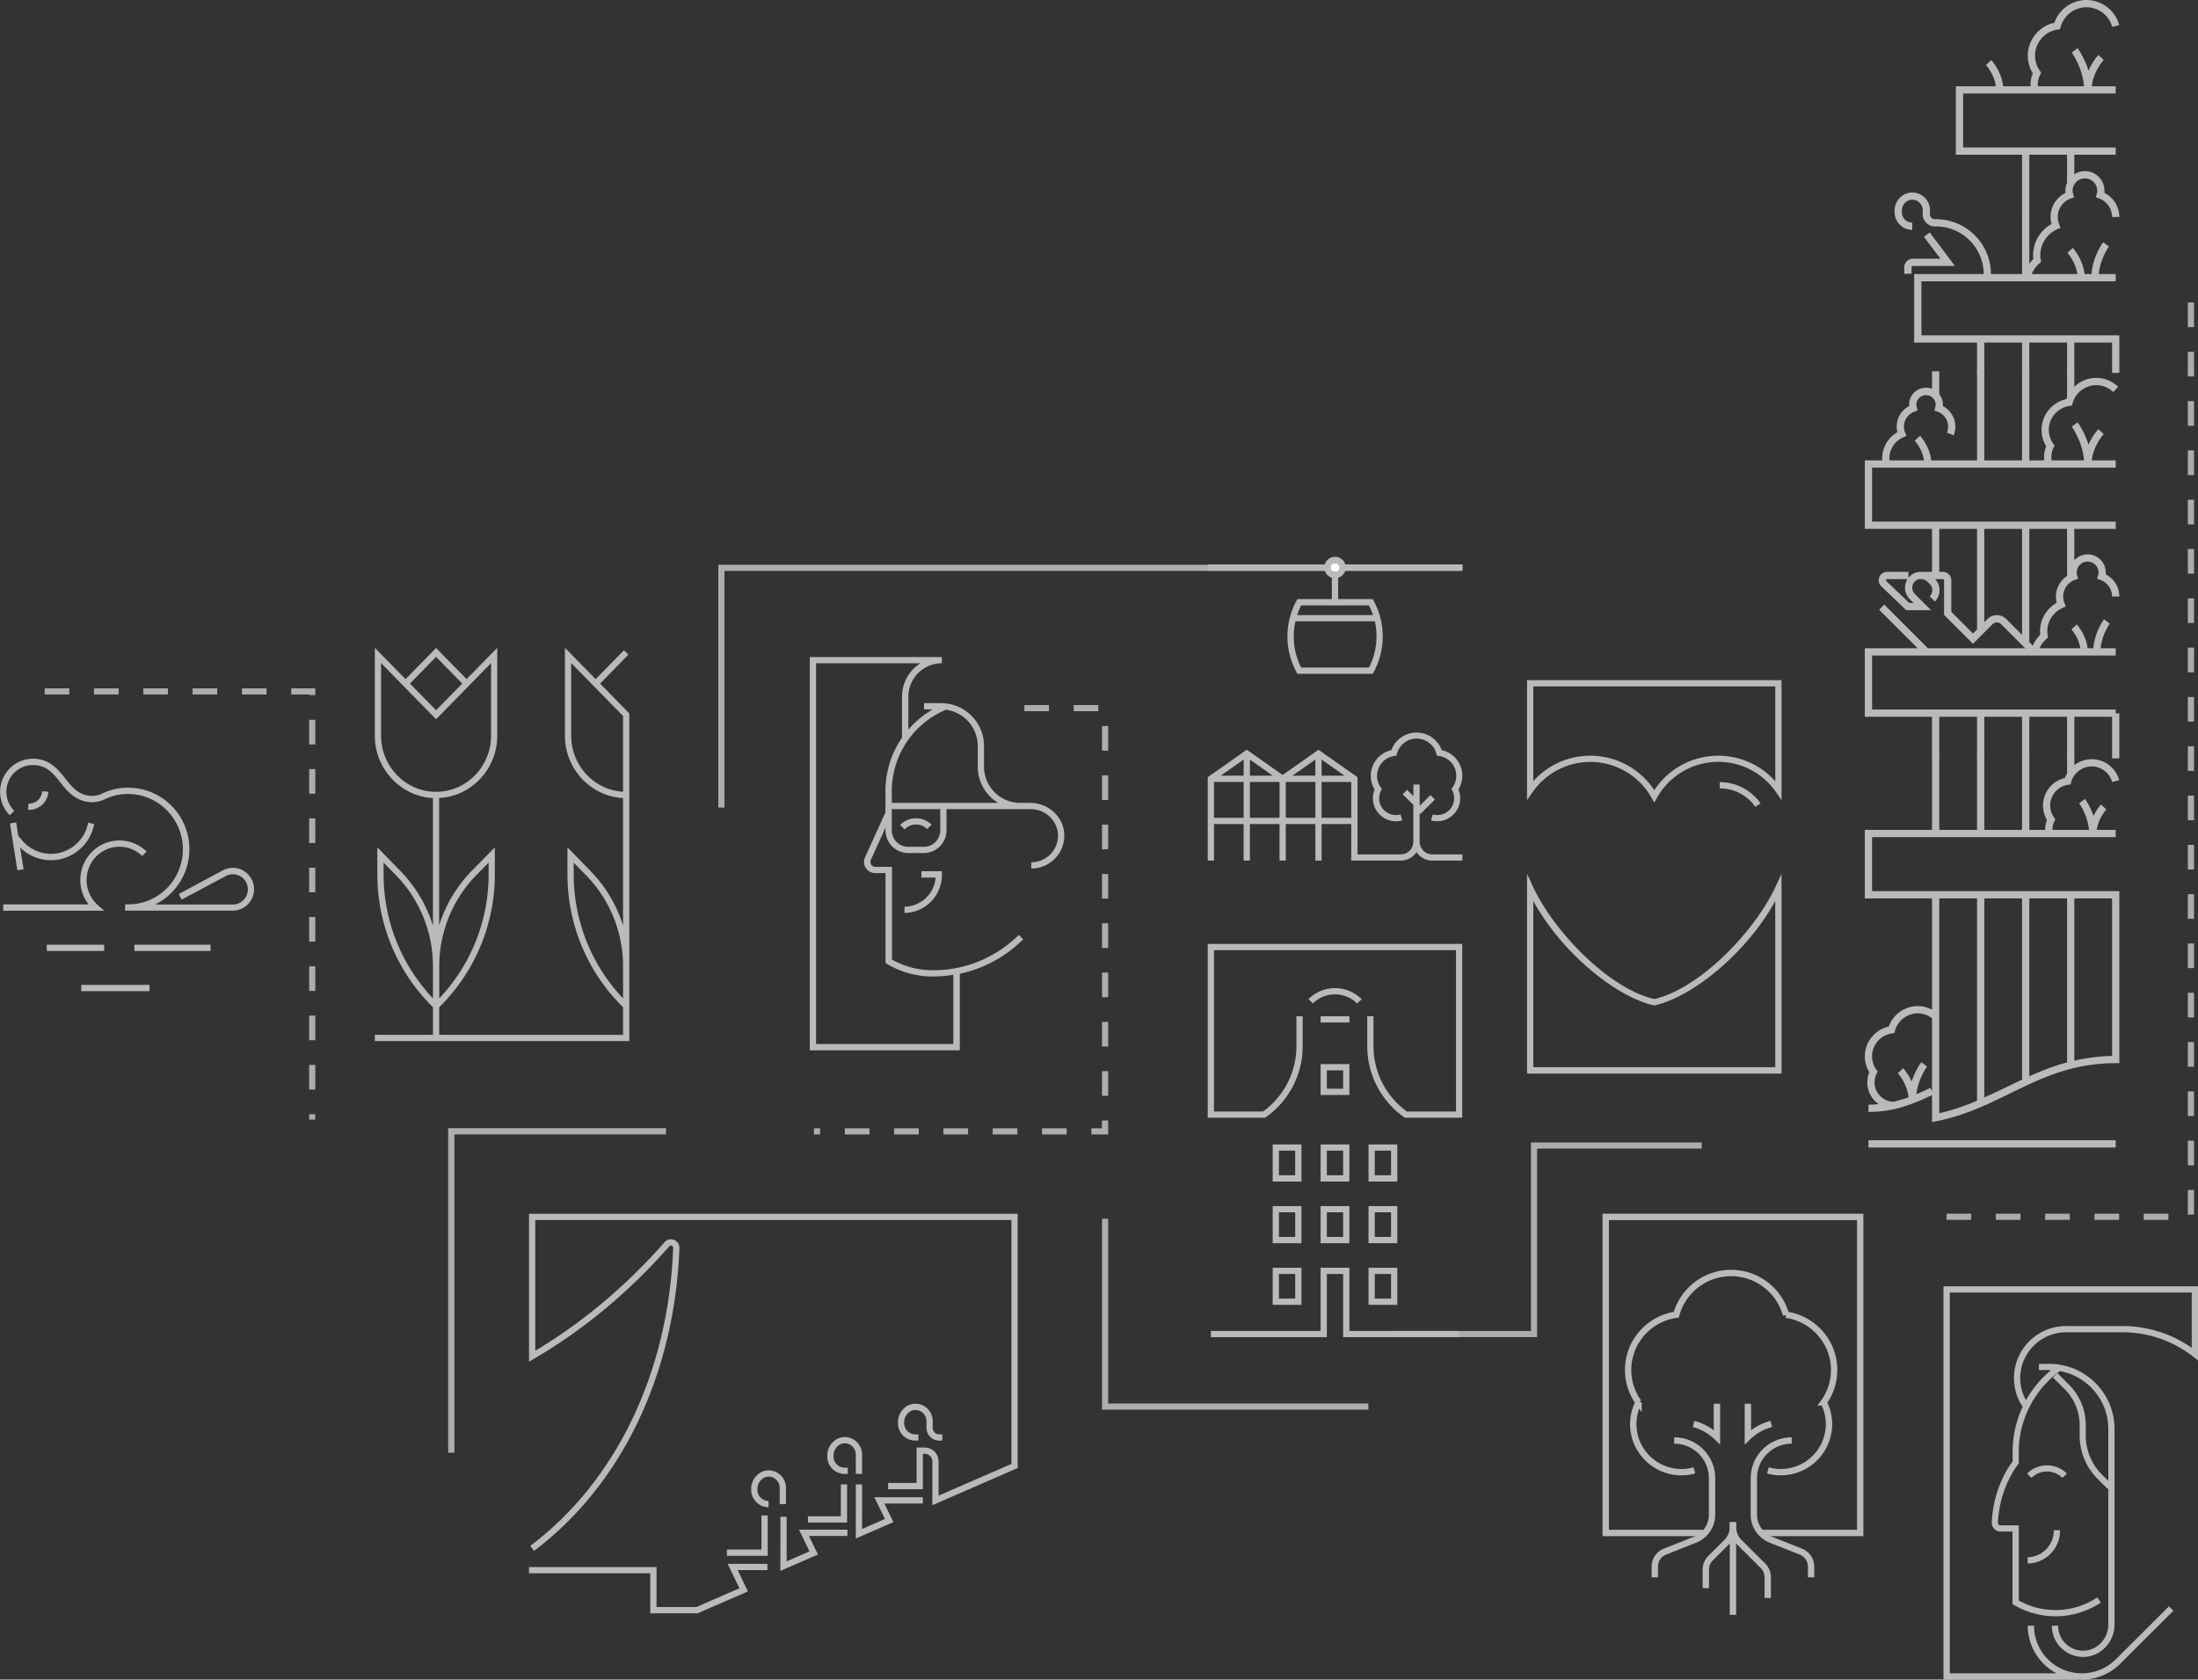 <svg xmlns="http://www.w3.org/2000/svg" width="475" height="363" viewBox="0 0 475 363">
  <rect x="0" y="0" width="475" height="363" fill="#333333" stroke="none"/>
  <g fill="none" fill-rule="evenodd">
    <polyline stroke="#AEACAC" stroke-linecap="square" stroke-width="1.332" points="155.897 122.726 315.325 122.726 315.325 173.86" transform="matrix(-1 0 0 1 471.221 0)"/>
    <polyline stroke="#AEACAC" stroke-width="1.332" points="367.756 288.308 337.1 288.308 337.098 247.571 300.855 247.571" transform="matrix(-1 0 0 1 668.611 0)"/>
    <path stroke="#AEACAC" stroke-dasharray="5.328" stroke-width="1.332" d="M9.655 149.44h57.818v92.536m353.182 21h52.818V64.045"/>
    <polyline stroke="#AEACAC" stroke-width="1.35" points="85.99 302.427 155.459 302.427 155.459 256.032" transform="scale(1 -1) rotate(90 399.954 0)"/>
    <polyline stroke="#AEACAC" stroke-width="1.332" points="295.712 263.404 295.712 304 238.816 304" transform="matrix(-1 0 0 1 534.527 0)"/>
    <g fill="#BBB9B9" fill-rule="nonzero" transform="translate(.024 163.978)">
      <rect width="12.401" height="1.358" x="10.086" y="40.19"/>
      <rect width="16.457" height="1.358" x="29.019" y="40.19"/>
      <rect width="14.76" height="1.358" x="17.532" y="48.879"/>
      <path d="M53.543 24.942a4.534 4.534 0 0 0-3.245-1.358c-.752 0-1.493.184-2.157.539l-9.547 5.123.634 1.2 9.566-5.101a3.21 3.21 0 0 1 1.513-.38 3.2 3.2 0 0 1 2.286.955 3.29 3.29 0 0 1 .706 3.557 3.26 3.26 0 0 1-2.988 2.032H33.498c5.524-2.722 8.452-8.913 7.067-14.939-1.385-6.025-6.718-10.297-12.87-10.306a12.51 12.51 0 0 0-5.4 1.158c-.7.361-1.467.572-2.252.62-2.953 0-4.407-1.81-5.946-3.756C12.494 2.263 10.68 0 7.047 0a7.113 7.113 0 0 0-6.52 4.453 7.18 7.18 0 0 0 1.57 7.767l.95-.964a5.816 5.816 0 0 1-1.272-6.287 5.762 5.762 0 0 1 5.274-3.611c2.984 0 4.447 1.833 5.982 3.779 1.535 1.946 3.394 4.263 7 4.263a6.844 6.844 0 0 0 2.777-.724 11.202 11.202 0 0 1 4.898-1.054c4.78.039 9.073 2.955 10.893 7.4a11.996 11.996 0 0 1-2.557 12.966 11.672 11.672 0 0 1-8.323 3.49h-.71v1.357H50.31a4.61 4.61 0 0 0 4.217-2.87 4.653 4.653 0 0 0-.985-5.023z"/>
      <path d="M.67 32.844h21.813l-1.35-1.19a7.27 7.27 0 0 1-.468-10.423 7.063 7.063 0 0 1 4.984-2.205 7.06 7.06 0 0 1 5.067 2.006l.937-.978a8.407 8.407 0 0 0-6.033-2.384 8.41 8.41 0 0 0-5.932 2.624 8.634 8.634 0 0 0-.563 11.193H.67v1.357zm3.807-15.551l-.45-.547-.09.068-.459-3.042-1.35.213 1.598 10.124 1.35-.212-.752-4.707a9.472 9.472 0 0 0 6.667 2.747c4.316-.018 8.083-2.944 9.192-7.137l.175-.652-1.305-.353-.171.656a8.209 8.209 0 0 1-3.84 5.01 8.033 8.033 0 0 1-6.19.81 8.21 8.21 0 0 1-4.375-2.978zm5.951-10.16l-1.35-.086A2.81 2.81 0 0 1 6.12 9.694l-.08 1.358h.238a4.173 4.173 0 0 0 4.15-3.92z"/>
    </g>
    <path fill="#BBB9B9" fill-rule="nonzero" d="M136 208.944v-54.75l-6.311-6.459 6.117-6.255-.965-.945-6.117 6.238-6.64-6.773v18.992c0 7.196 5.576 13.11 12.564 13.492v27.547a29.368 29.368 0 0 0-7.214-11.968l-4.805-4.929v5.653a40.256 40.256 0 0 0 12.019 28.9v5.964H94.917v-5.964a40.248 40.248 0 0 0 12.019-28.9v-5.653l-4.82 4.907a29.336 29.336 0 0 0-7.213 11.967v-27.546c6.983-.36 12.56-6.26 12.56-13.492V140l-6.627 6.773-6.595-6.733-6.6 6.747L81 140v18.992c0 7.196 5.577 13.11 12.564 13.492v27.547a29.368 29.368 0 0 0-7.213-11.968l-4.806-4.929v5.653a40.248 40.248 0 0 0 12.02 28.9v5.964H81V225h55v-16.056zm-1.352-37.831c-6.244-.36-11.212-5.658-11.212-12.143v-15.66l11.212 11.432v16.37zm-31.558 17.872l2.502-2.545v2.347a38.91 38.91 0 0 1-10.666 26.984v-6.858a28.15 28.15 0 0 1 8.164-19.928zm-8.85-47.015l5.654 5.765-5.653 5.757-5.654-5.757 5.654-5.765zm-11.888 17.022V143.31l11.889 12.143 11.883-12.143v15.682c0 6.692-5.333 12.143-11.883 12.143-6.55 0-11.889-5.45-11.889-12.143zm.546 29.795v-2.347l2.502 2.55a28.136 28.136 0 0 1 8.164 19.918v6.859a38.923 38.923 0 0 1-10.666-26.98zm51.75 26.984a38.923 38.923 0 0 1-10.667-26.984v-2.347l2.502 2.55a28.15 28.15 0 0 1 8.165 19.927v6.854z"/>
    <g transform="translate(261 101)">
      <g fill="#BBB9B9" fill-rule="nonzero" transform="translate(0 19.34)">
        <path d="M29.737 1.65A2.32 2.32 0 0 0 27.513 0a2.32 2.32 0 0 0-2.223 1.65H0V3h25.28a2.33 2.33 0 0 0 1.536 1.52v4.614H19.37l-.19.355a16.213 16.213 0 0 0 0 15.444l.19.355h16.293l.194-.355a16.213 16.213 0 0 0 0-15.444l-.194-.355h-7.476V4.519A2.33 2.33 0 0 0 29.728 3h25.348V1.65h-25.34zm5.1 22.289H20.19a14.831 14.831 0 0 1-1.228-9.998h17.154c.755 3.38.303 6.915-1.277 9.998zm.868-11.347H19.322c.236-.718.525-1.417.867-2.091h14.649c.341.674.63 1.373.867 2.091zm-9.156-10.28a.969.969 0 0 1 .962-.963.968.968 0 0 1 .966.962.934.934 0 0 1-.289.68.954.954 0 0 1-1.332 0 .943.943 0 0 1-.307-.68zm19.245 59.27V55.38l.18.175 3.116-3.103-.957-.953-2.339 2.33v-4.61H44.44v2.5l-1.354-1.35-.957.954 2.306 2.298v7.965a2.735 2.735 0 0 1-2.73 2.726h-9.337V47.63l-8.442-5.936-7.742 5.46-7.751-5.46L0 47.63v18.03h1.354v-7.902h6.402v7.902H9.11v-7.902h6.402v7.902h1.354v-7.902h6.388v7.902h1.354v-7.902h6.406v7.902h10.69a4.099 4.099 0 0 0 3.418-1.84 4.099 4.099 0 0 0 3.413 1.84h6.491v-1.35h-6.491a2.744 2.744 0 0 1-2.74-2.73zM7.76 47.307H2.794l4.966-3.49v3.49zm1.355-3.48l4.934 3.48H9.115v-3.48zm14.139 3.48h-4.966l4.966-3.485v3.485zm1.354-3.485l4.966 3.485h-4.966v-3.485zM1.354 56.41v-7.754H7.76v7.754H1.354zm7.76 0v-7.754h6.402v7.754H9.115zm7.752 0v-7.754h6.392v7.754h-6.392zm7.742 0v-7.754h6.406v7.754h-6.406z"/>
        <path d="M52.638 42.684a5.808 5.808 0 0 0-2.081-.9c-1.021-2.823-4.05-4.39-6.957-3.597a5.797 5.797 0 0 0-3.918 3.597 5.696 5.696 0 0 0-3.998 3.329 5.661 5.661 0 0 0 .386 5.176 4.958 4.958 0 0 0 .46 4.663 4.998 4.998 0 0 0 4.145 2.213c.458 0 .914-.063 1.354-.188l-.365-1.296a3.642 3.642 0 0 1-3.803-1.194 3.61 3.61 0 0 1-.414-3.95l.19-.365-.24-.333a4.317 4.317 0 0 1-.451-4.215 4.345 4.345 0 0 1 3.377-2.58l.451-.063.118-.45a4.42 4.42 0 0 1 6.447-2.66 4.396 4.396 0 0 1 2.067 2.66l.117.45.452.063a4.32 4.32 0 0 1 1.914.764A4.32 4.32 0 0 1 52.9 49.84l-.24.333.186.364a3.614 3.614 0 0 1-.42 3.946 3.647 3.647 0 0 1-3.797 1.2l-.365 1.299a5.005 5.005 0 0 0 5.054-1.523 4.96 4.96 0 0 0 .855-5.192 5.671 5.671 0 0 0-1.535-7.582z"/>
      </g>
      <path fill="#FFF" d="M26.55 21.65a.969.969 0 0 1 .96-.962.968.968 0 0 1 .967.962.934.934 0 0 1-.289.68.954.954 0 0 1-1.332 0 .943.943 0 0 1-.307-.68z"/>
    </g>
    <g transform="matrix(-1 0 0 1 458 0)">
      <path fill="#BBB9B9" d="M18.584 55.99c.033-.273.05-.55.05-.832a7.714 7.714 0 0 0-3.964-6.737 5.84 5.84 0 0 0-3.04-6.74c.022-.16.03-.316.03-.47 0-.607-.134-1.181-.365-1.704v-6.072h8.16v23.57a7.785 7.785 0 0 0-.871-1.014zM1.568 74.039h8.16v6.554h1.567v-6.554h8.16v6.554h1.567v-6.554h8.16v6.554h1.568v-6.554h13.586V59.233h-15.02c.013-5.679 4.635-10.295 10.318-10.295h.226a2.631 2.631 0 0 0 2.628-2.627v-.884c0-.633.27-1.241.74-1.668a2.217 2.217 0 0 1 1.74-.575C46.106 43.291 47 44.335 47 45.56v.3a2.257 2.257 0 0 1-2.255 2.255v1.57a3.827 3.827 0 0 0 3.822-3.825v-.3c0-2.025-1.515-3.754-3.45-3.938a3.877 3.877 0 0 0-2.944.977 3.829 3.829 0 0 0-1.252 2.83v.883c0 .583-.477 1.058-1.061 1.058h-.226c-6.548 0-11.872 5.32-11.886 11.864h-6.726V33.435h14.302V18.64H26.69c.326-2.591 2.11-4.571 2.13-4.593l-1.15-1.07c-.098.107-2.228 2.463-2.55 5.663h-5.963c.005-.116.034-.229.034-.345a6.28 6.28 0 0 0-.495-2.456 7.19 7.19 0 0 0 1.088-3.817c0-3.418-2.431-6.381-5.735-7.092A7.366 7.366 0 0 0 7.112 0 7.364 7.364 0 0 0 .027 5.41l1.514.415a5.791 5.791 0 0 1 5.57-4.256 5.792 5.792 0 0 1 5.574 4.256l.136.496.51.074c2.784.396 4.885 2.815 4.885 5.626a5.64 5.64 0 0 1-1.057 3.294l-.276.388.217.424c.346.678.523 1.409.523 2.167 0 .116-.027.23-.035.345H7.643c.287-4.023 2.616-7.252 2.643-7.286l-1.259-.938c-.085.115-1.499 2.038-2.357 4.847-.873-1.997-2.064-3.293-2.143-3.377l-1.15 1.07c.027.026 2.239 2.486 2.575 5.684H.784v1.57h32.973v11.657H.784v1.57h8.943v4.235a4.186 4.186 0 0 0-2.291-.686 4.23 4.23 0 0 0-4.225 4.226c0 .154.01.31.031.47A5.84 5.84 0 0 0 0 46.898h1.568a4.268 4.268 0 0 1 2.836-4.01l.692-.245-.2-.709a2.603 2.603 0 0 1-.118-.724 2.66 2.66 0 0 1 2.658-2.656 2.66 2.66 0 0 1 2.657 2.656c0 .22-.037.449-.116.72l-.208.71.699.247a4.268 4.268 0 0 1 2.836 4.011c0 .558-.11 1.104-.321 1.621l-.29.709.7.307a6.147 6.147 0 0 1 3.674 5.622c0 .344-.037.679-.092 1.007l-.072.436.337.288a6.215 6.215 0 0 1 1.698 2.344H9.091c.326-2.59 2.11-4.57 2.13-4.592l-1.15-1.069c-.099.107-2.228 2.462-2.55 5.661H6.008c-.277-3.811-2.41-6.758-2.509-6.891l-1.258.938c.022.028 1.917 2.657 2.198 5.953H.784v1.57h41.984v11.666H0v8.123h1.568v-6.554z"/>
      <path fill="#BBB9B9" d="M46.476 59.172v-1.4a1.867 1.867 0 0 0-1.864-1.865H38.67l3.552-4.726-1.251-.943-5.444 7.238h9.084c.164 0 .297.132.297.295v1.401h1.567zM38.91 123.59h-.782a1.82 1.82 0 0 0-1.817 1.819v6.828l-4.684 4.683-.878-.877v-21.74h8.16v9.287zm-14.456 10.19l-3.432 3.433v-22.91h8.16v20.173l-.696-.696a2.853 2.853 0 0 0-4.032 0zm-7.361 3.406c.026-.24.042-.484.042-.733a7.102 7.102 0 0 0-3.605-6.178c.116-.441.173-.895.173-1.353 0-1.894-1.027-3.594-2.604-4.56h.196v-10.059h8.16v24.477l-.762.762a7.19 7.19 0 0 0-1.6-2.356zm28.206-7.7a3.469 3.469 0 0 0 .47-4.327h4.413c.138 0 .202.083.232.155.029.07.042.174-.044.259l-4.968 4.745h-.935l.832-.833zM55 114.302V99.499h-3.778c.01-.137.035-.27.035-.41a6.57 6.57 0 0 0-3.288-5.688 5.007 5.007 0 0 0-2.55-5.64 3.66 3.66 0 0 0-3.64-3.974c-.46 0-.896.096-1.302.251v-3.784H38.91v4.95a3.624 3.624 0 0 0-.788 2.241c0 .105.004.21.015.317a5.008 5.008 0 0 0-2.697 4.433c0 .653.125 1.292.376 1.9l1.45-.598a3.422 3.422 0 0 1-.259-1.302c0-1.444.917-2.743 2.284-3.229l.696-.247-.206-.71a2.054 2.054 0 0 1-.092-.564 2.09 2.09 0 0 1 4.179 0c0 .167-.031.348-.092.572l-.198.704.69.245a3.438 3.438 0 0 1 2.28 3.229c0 .448-.087.886-.258 1.302l-.293.709.703.308a5.004 5.004 0 0 1 2.99 4.575c0 .14-.025.274-.037.41H42.22c.32-2.406 1.975-4.242 1.995-4.262l-1.15-1.069c-.093.1-2.097 2.316-2.415 5.331h-9.902V80.254h-1.567v19.245h-8.16V80.254h-1.567v19.245H16.2c.033-.256.058-.514.058-.773a5.89 5.89 0 0 0-.455-2.277 6.735 6.735 0 0 0 1.006-3.551c0-3.192-2.263-5.96-5.342-6.637-.049-.135-.118-.258-.173-.389v-5.618H9.728v3.329a6.88 6.88 0 0 0-4.746-1.91c-1.766 0-3.45.683-4.741 1.922l1.086 1.132a5.267 5.267 0 0 1 3.655-1.484 5.322 5.322 0 0 1 5.122 3.912l.136.497.51.073c2.56.365 4.494 2.588 4.494 5.173a5.194 5.194 0 0 1-.975 3.028l-.275.387.216.424a4.348 4.348 0 0 1 .412 2.762h-6.98c.287-4.024 2.617-7.256 2.644-7.29l-1.259-.938c-.085.115-1.5 2.038-2.357 4.846-.874-1.997-2.064-3.293-2.143-3.377l-1.15 1.07c.027.025 2.241 2.488 2.576 5.689H.783v1.57h52.651v11.664H.783v1.57h8.945v6.782a3.9 3.9 0 0 0-2.877-1.276 3.928 3.928 0 0 0-3.922 3.923c0 .127.007.256.022.389A5.396 5.396 0 0 0 0 128.922h1.567a3.826 3.826 0 0 1 2.542-3.595l.696-.248-.206-.707a2.3 2.3 0 0 1-.103-.64 2.358 2.358 0 0 1 2.355-2.354 2.358 2.358 0 0 1 2.356 2.354c0 .192-.033.395-.103.64l-.206.707.696.248a3.826 3.826 0 0 1 2.541 3.595c0 .498-.098.986-.289 1.45l-.289.709.7.308a5.54 5.54 0 0 1 3.31 5.064c0 .311-.035.613-.083.909l-.07.435.335.287a5.598 5.598 0 0 1 1.49 2.018H8.435c.32-2.302 1.902-4.054 1.92-4.073l-1.15-1.07c-.09.097-2.022 2.233-2.34 5.143H5.613c-.273-3.465-2.207-6.138-2.297-6.259l-1.256.938c.018.027 1.708 2.358 1.984 5.321H.784v1.57h52.649v11.665H.783v.84H0v9.73h1.567v-9h8.16v9h1.568v-9h8.16v9h1.567v-9h8.16v9h1.567v-9h8.16v9h1.568v-9H55v-14.805H43.584l8.332-8.33-1.108-1.11-9.441 9.44H20.35l5.212-5.212c.486-.486 1.33-.486 1.817 0l4.248 4.25 6.252-6.253v-7.478a.25.25 0 0 1 .249-.25h1.688a3.445 3.445 0 0 0-.961 2.387c0 .928.361 1.8 1.018 2.456l1.107-1.11a1.896 1.896 0 0 1-.558-1.346c0-.509.2-.986.558-1.346l.41-.41c.709-.71 1.799-.85 2.534-.332a1.908 1.908 0 0 1 .267 2.918l-3.51 3.512h5.351l5.435-5.193a1.81 1.81 0 0 0 .396-1.981 1.814 1.814 0 0 0-1.68-1.124h-4.606v1.297a3.499 3.499 0 0 0-.75-.712c-.705-.497-1.57-.659-2.415-.54v-.045h-1.935v-9.287H55z"/>
      <path fill="#BBB9B9" d="M43.559 219.01a5.11 5.11 0 0 1 4.916 3.754l.136.497.51.073c2.458.35 4.312 2.484 4.312 4.964a4.984 4.984 0 0 1-.935 2.906l-.276.389.217.424a4.13 4.13 0 0 1 .462 1.905c0 2.285-1.834 4.14-4.104 4.197a28.08 28.08 0 0 1-3.233-.969c.24-2.915 2.28-5.183 2.302-5.207l-1.149-1.07c-.067.074-1.07 1.163-1.85 2.856-.777-2.421-1.985-4.064-2.06-4.164l-1.258.937c.022.028 1.914 2.64 2.316 5.983a61.605 61.605 0 0 1-3.033-1.367l-.355.739v-15.784a5.061 5.061 0 0 1 3.082-1.064zm-4.65 21.575c-2.915-.645-5.596-1.608-8.16-2.693v-43.727h8.16v46.42zm-17.887-7.253v-39.167h8.16v43.033a171.29 171.29 0 0 1-4.837-2.274 258.493 258.493 0 0 0-3.323-1.592zM1.567 194.165h8.16v35.079c-2.519-.579-5.2-.97-8.16-1.026v-34.053zm17.888 0v38.44c-2.566-1.154-5.245-2.208-8.16-2.995v-35.445h8.16zm21.022-30.605H38.91v15.801h-8.16v-15.8h-1.568v15.8h-8.16v-15.8h-1.567v15.8h-3.45c0-.047.014-.093.014-.141a5.25 5.25 0 0 0-.393-2c.576-.95.878-2.027.878-3.143 0-2.844-2.002-5.312-4.736-5.936a6.135 6.135 0 0 0-.473-.988v-3.593H9.728v1.817a6.14 6.14 0 0 0-3.754-1.299 6.18 6.18 0 0 0-5.948 4.54l1.515.415a4.605 4.605 0 0 1 4.433-3.385 4.607 4.607 0 0 1 4.432 3.386l.138.495.508.073a4.542 4.542 0 0 1 3.885 4.475c0 .942-.291 1.847-.843 2.618l-.275.388.216.425a3.725 3.725 0 0 1 .412 1.853H6.56c.28-3.182 2.107-5.721 2.128-5.748l-1.259-.937c-.068.09-1.127 1.532-1.843 3.67-.704-1.472-1.569-2.412-1.63-2.478l-1.148 1.071c.02.02 1.738 1.913 2.06 4.422H.785v1.57h52.649v11.665H0v37.183h.783c9.436 0 15.963 3.184 22.873 6.556 4.847 2.364 9.857 4.808 15.885 5.985l.935.182v-5.819c4.706 2.243 8.689 3.632 13.74 3.632v-1.57c-.76 0-1.49-.044-2.207-.11a5.763 5.763 0 0 0 2.458-4.713c0-.761-.147-1.498-.436-2.195a6.527 6.527 0 0 0 .968-3.429c0-3.087-2.187-5.766-5.161-6.427a6.688 6.688 0 0 0-6.28-4.431 6.637 6.637 0 0 0-3.082.781v-24.056H55v-14.804H40.477v-15.8z"/>
      <polygon fill="#BBB9B9" points=".784 248 54.216 248 54.216 246.431 .784 246.431"/>
    </g>
    <g fill="#BBB9B9" fill-rule="nonzero" transform="translate(261 204)">
      <path d="M0 0v37.57h12.398l.175-.125a18.772 18.772 0 0 0 7.944-15.323v-6.485h-1.353v6.485a17.423 17.423 0 0 1-7.213 14.1H1.352V1.349h52.296v34.873H43.035a17.423 17.423 0 0 1-7.213-14.1v-6.485H34.47v6.485a18.772 18.772 0 0 0 7.957 15.323l.175.126H55V0H0z"/>
      <rect width="6.221" height="1.349" x="24.389" y="15.637"/>
      <path d="M30.61 25.981h-6.22v6.67h6.22v-6.67zm-1.352 5.32h-3.516v-3.97h3.516v3.97zm11.708 12.04h-6.221v8.019h6.221v-8.02zm-1.352 6.67h-3.517v-5.32h3.517v5.32zm-4.869 14.674h6.221v-8.018h-6.221v8.018zm1.352-6.67h3.517v5.321h-3.517v-5.32zm-1.352 19.992h6.221v-8.02h-6.221v8.02zm1.352-6.67h3.517v5.32h-3.517v-5.32zm-3.818-58.461l.031.036.451-.517.532-.4-.063-.073a8.129 8.129 0 0 0-11.464 0l.955.954a6.774 6.774 0 0 1 9.553 0h.005zM20.255 43.341h-6.221v8.019h6.221v-8.02zm-1.352 6.67h-3.517v-5.32h3.517v5.32zm-4.869 14.674h6.221v-8.018h-6.221v8.018zm1.352-6.67h3.517v5.321h-3.517v-5.32zm-1.352 19.992h6.221v-8.02h-6.221v8.02zm1.352-6.67h3.517v5.32h-3.517v-5.32zM30.61 43.341h-6.22v8.019h6.22v-8.02zm-1.352 6.67h-3.516v-5.32h3.516v5.32zM24.39 64.685h6.22v-8.018h-6.22v8.018zm1.352-6.67h3.516v5.321h-3.516v-5.32z"/>
      <polygon points="30.611 69.988 24.389 69.988 24.389 83.651 .676 83.651 .676 85 25.742 85 25.742 71.337 29.258 71.337 29.258 85 54.324 85 54.324 83.651 30.611 83.651"/>
    </g>
    <path stroke="#AEACAC" stroke-dasharray="5.328" stroke-width="1.332" d="M221.37 153.048h17.446v91.47h-62.92"/>
    <g fill="#BBB9B9" fill-rule="nonzero" transform="matrix(-1 0 0 1 230 142)">
      <path d="M28.672 36.217l.947.963a3.477 3.477 0 0 1 4.896.054l.969-.945a4.837 4.837 0 0 0-6.812-.072z"/>
      <path d="M26.459 0v1.35c3.987.002 7.222 3.218 7.24 7.195v7.137a20.596 20.596 0 0 0-5.261-4.367h1.875V9.966H26.63c-5.116.003-9.266 4.134-9.278 9.238V23.7c-.002 4.305-3.488 7.8-7.804 7.825h-2.2C3.48 31.531.257 34.441 0 38.156v.45c.005 3.923 3.195 7.1 7.127 7.1v-1.349a5.773 5.773 0 0 1-5.775-5.734v-.377a5.892 5.892 0 0 1 5.996-5.366h18.105v4.601a4.9 4.9 0 0 0 4.9 4.88h3.377a4.9 4.9 0 0 0 4.9-4.88v-.63l3.188 7.025c.106.255.106.541 0 .796a1.05 1.05 0 0 1-.978.675h-3.607v20.04a17.886 17.886 0 0 1-8.786 2.307h-.036A26.153 26.153 0 0 1 9.837 60.05l-.956.958a27.474 27.474 0 0 0 13.7 7.438V85H55V0H26.459zm-7.754 23.715v-4.498a7.913 7.913 0 0 1 6.875-7.825 19.086 19.086 0 0 1 11.698 17.607v2.527H14.286a9.143 9.143 0 0 0 4.419-7.811zM33.73 41.01h-3.376a3.544 3.544 0 0 1-3.548-3.53v-4.605h10.472v4.605a3.544 3.544 0 0 1-3.548 3.53zm19.918 42.64H23.979V68.679c1.48.242 2.977.364 4.477.364h.036a19.28 19.28 0 0 0 9.805-2.698l.334-.198V46.696h2.254a2.4 2.4 0 0 0 2.015-1.095 2.388 2.388 0 0 0 .171-2.282l-4.418-9.737v-4.583a20.38 20.38 0 0 0-3.58-11.558V8.545a8.563 8.563 0 0 0-3.966-7.196h22.54v82.302z"/>
      <path d="M30.877 46.287H26.45v.66a8.197 8.197 0 0 0 2.294 5.852 8.237 8.237 0 0 0 5.77 2.518l.028-1.349a6.873 6.873 0 0 1-6.735-6.296h3.07v-1.385z"/>
    </g>
    <g fill="#BBB9B9" fill-rule="nonzero" transform="matrix(-1 0 0 1 475 278)">
      <path d="M28.334 40.476l.97.931a4.746 4.746 0 0 1 6.69 0l.942-.93a6.101 6.101 0 0 0-8.602 0zm2.84 12.242h-1.352c-.066 3.908 3.056 7.13 6.974 7.196l.027-1.35c-3.178-.059-5.707-2.676-5.649-5.846z"/>
      <path d="M0 0v16.024l1.095-.859a24.73 24.73 0 0 1 15.17-5.226H28.47c5.483 0 9.932 4.425 9.95 9.894a9.781 9.781 0 0 1-1.249 4.79 23.021 23.021 0 0 0-5.41-6.512h2.61v-1.35h-2.204c-7.792-.004-14.116 6.286-14.133 14.06v42.275c0 3.755 2.948 6.898 6.573 7.006h.212c3.657.002 6.652-2.897 6.762-6.543v-.207h-1.353v.162a5.391 5.391 0 0 1-1.693 3.773 5.417 5.417 0 0 1-3.874 1.47c-2.899-.085-5.275-2.626-5.275-5.657V43.683l.122.121 2.132-2.123a13.265 13.265 0 0 0 3.936-9.444v-2.235a10.942 10.942 0 0 1 3.277-7.803l2.493-2.483-.955-.953-2.493 2.483a12.267 12.267 0 0 0-3.638 8.756v2.217a11.944 11.944 0 0 1-3.54 8.509l-1.334 1.29V30.82c.014-6.136 4.413-11.39 10.464-12.498a21.723 21.723 0 0 1 8.89 17.513v2.505l.158.189c.04.05 3.944 4.776 4.341 12.516a.58.58 0 0 1-.149.423.6.6 0 0 1-.45.193h-3.905v16.25a16.335 16.335 0 0 1-16.982-.667L21 68.36a17.681 17.681 0 0 0 18.759.517l.329-.198V53.01h2.678a1.931 1.931 0 0 0 1.803-2.032c-.383-7.399-3.715-12.103-4.508-13.115V35.84a23.06 23.06 0 0 0-2.164-9.8 11.22 11.22 0 0 0 .524-11.54 11.275 11.275 0 0 0-9.95-5.91H16.265a26.123 26.123 0 0 0-14.914 4.705V1.35h52.296v82.302h-23.09a11.72 11.72 0 0 0 2.83-2.087 11.558 11.558 0 0 0 3.404-8.217H35.44a10.223 10.223 0 0 1-3.007 7.264c-4.034 4.027-10.573 4.045-14.63.04L6.272 69.17l-.956.954L16.848 81.61a11.709 11.709 0 0 0 9.197 3.35V85H55V0H0z"/>
    </g>
    <g stroke="#BBB9B9" stroke-width="1.353" transform="translate(115 263)">
      <polyline stroke-linecap="square" points="42.768 72.571 50.235 72.571 50.235 65.201"/>
      <polyline stroke-linecap="square" points="50.172 75.66 43.324 75.66 45.716 80.6 35.607 85 26.205 85 26.205 76.354 0 76.354"/>
      <path d="M104.25 54.28V0H0v30.125C10.83 23.79 20.646 15.58 29.143 5.896c.713-.811 2.048-.272 2.009.808C30.154 33.897 18.635 57.64 0 71.65"/>
      <path d="M54.171 62.07h0v-3.528c0-1.76-1.47-3.178-3.247-3.084-1.612.085-2.917 1.642-2.917 3.26v.262c0 1.707 1.38 3.09 3.082 3.09"/>
      <polyline stroke-linecap="square" points="67.385 58.494 67.385 65.385 60.273 65.385"/>
      <path stroke-linecap="square" d="M82.807 47.675a3.086 3.086 0 0 1-3.083-3.09v-.262c0-1.618 1.305-3.175 2.917-3.26a3.086 3.086 0 0 1 3.248 3.084v1.442c0 1.153.932 2.086 2.08 2.086m-17.349 7.2h0v-3.528c0-1.76-1.47-3.177-3.247-3.084-1.611.086-2.916 1.643-2.916 3.26v.263c0 1.707 1.38 3.09 3.081 3.09"/>
      <polyline stroke-linecap="square" points="83.758 61.273 75.042 61.273 77.151 65.63 70.62 68.473 70.628 58.495"/>
      <polyline stroke-linecap="square" points="67.458 68.273 58.742 68.273 60.851 72.63 54.32 75.473 54.328 65.495"/>
      <path stroke-linecap="square" d="M104 53.942l-16.84 7.331v-8.446c0-1.27-1.028-2.3-2.295-2.3h-1.107v7.658h-6.146"/>
    </g>
    <g fill="#BBB9B9" fill-rule="nonzero" transform="translate(330 147)">
      <path d="M0 0v25.932l1.235-1.768a15.145 15.145 0 0 1 12.438-6.49 15.18 15.18 0 0 1 13.236 7.74l.591 1.053.59-1.052a15.16 15.16 0 0 1 12.501-7.741 15.169 15.169 0 0 1 13.196 6.49L55 25.932V0H0zm53.648 21.835a16.74 16.74 0 0 0-4.292-3.432c-7.573-4.194-17.107-1.848-21.856 5.379a16.533 16.533 0 0 0-13.822-7.457 16.522 16.522 0 0 0-12.326 5.51V1.349h52.296v20.486z"/>
      <path d="M49.347 27.389l1.113-.77a10.733 10.733 0 0 0-8.809-4.582v1.35a9.375 9.375 0 0 1 7.696 4.002zM27.5 68.917c-9.846-2.27-21.693-14.584-26.21-24.285L0 41.848v43.174h55V41.848l-1.29 2.775c-4.517 9.705-16.36 22.023-26.21 24.294zm26.148 14.734H1.352V47.726c6.353 11.545 18.164 20.81 26.004 22.54l.144.032.144-.031C35.49 68.535 47.295 59.27 53.643 47.73l.005 35.92z"/>
    </g>
    <g stroke="#BBB9B9" stroke-width="1.374" transform="translate(347 263)">
      <polyline points="33.528 68.314 55 68.314 55 0 0 0 0 68.314 21.233 68.314"/>
      <path d="M35.049 54.789c.886.243 1.813.384 2.778.384 5.759 0 10.426-4.65 10.426-10.386 0-1.697-.418-3.294-1.14-4.707a11.984 11.984 0 0 0 2.25-6.993c0-6.089-4.527-11.109-10.407-11.943a12.285 12.285 0 0 0-11.851-9.015 12.286 12.286 0 0 0-11.851 9.015c-5.88.834-10.407 5.854-10.407 11.943 0 2.61.84 5.018 2.252 6.993a10.295 10.295 0 0 0-1.142 4.707c0 5.736 4.668 10.386 10.426 10.386.965 0 1.893-.14 2.778-.384"/>
      <path d="M35.786 44.745a11.524 11.524 0 0 0-5.058 2.859v-7.226m-11.752 4.367a11.524 11.524 0 0 1 5.059 2.859v-7.226"/>
      <line x1="27.5" x2="27.5" y1="65.988" y2="86"/>
      <path d="M27.5 65.988v1.027c0 1.234.491 2.418 1.368 3.29l5.122 5.101a3.49 3.49 0 0 1 1.026 2.47v4.476M27.5 65.988v1.027a4.645 4.645 0 0 1-1.369 3.29l-3.473 3.46a3.49 3.49 0 0 0-1.026 2.468v4.012m18.566-31.918c-4.518 0-8.179 3.648-8.179 8.147v7.893a5.82 5.82 0 0 0 3.682 5.407l6.474 2.564a3.493 3.493 0 0 1 2.209 3.245V77.9M14.801 48.327c4.518 0 8.18 3.648 8.18 8.147v7.893a5.82 5.82 0 0 1-3.683 5.407l-6.474 2.564a3.493 3.493 0 0 0-2.209 3.245V77.9"/>
    </g>
  </g>
</svg>
